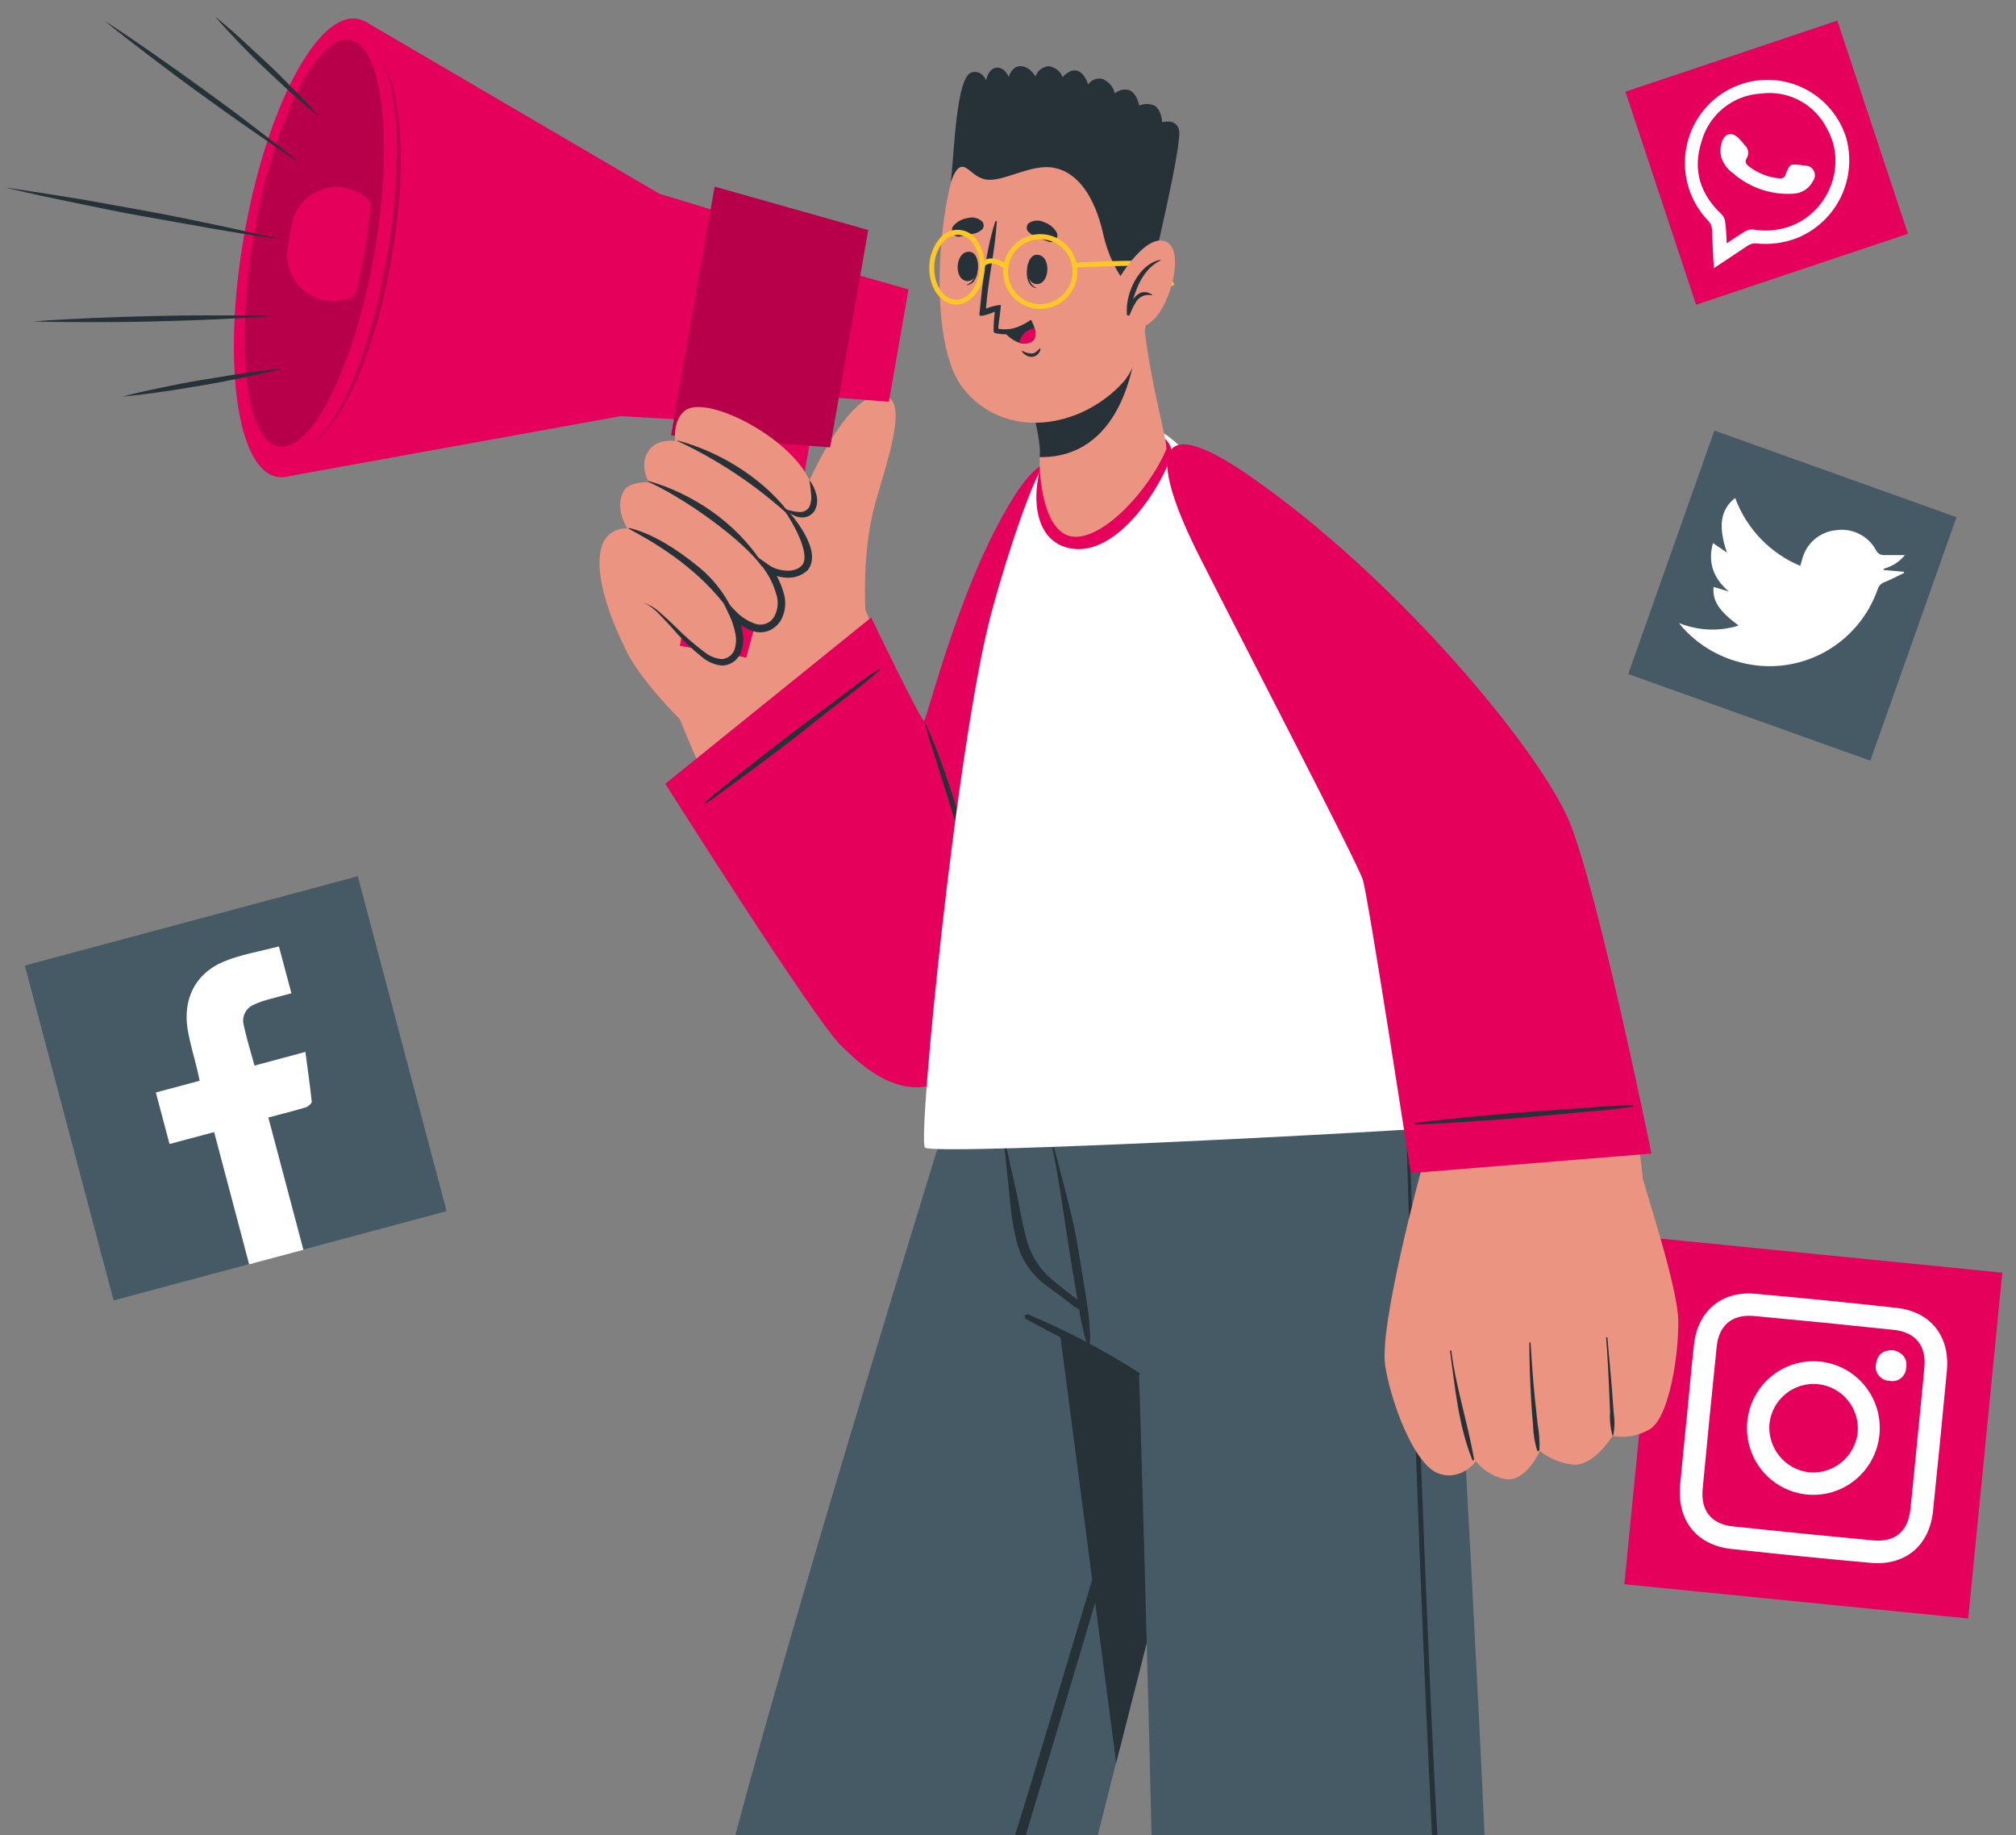 <svg width="167" height="152" viewBox="0 0 167 152" fill="none" xmlns="http://www.w3.org/2000/svg">
<rect x="0" y="0" width="167" height="152" fill="#808080" stroke="none"/>
<g clip-path="url(#clip0_132_3202)">
<path d="M29.64 72.568L2.056 79.964L9.411 107.699L36.995 100.304L29.64 72.568Z" fill="#455A64"/>
<path d="M17.738 93.756L14.043 94.746C13.656 93.294 13.292 91.925 12.91 90.478L16.538 89.506C16.466 89.176 16.421 88.919 16.358 88.666C16.084 87.536 15.742 86.406 15.549 85.28C15.13 82.767 16.165 80.638 18.489 79.656C19.936 79.042 21.537 78.798 23.106 78.377C23.461 79.702 23.78 80.909 24.14 82.26C23.578 82.409 23.016 82.55 22.463 82.712C21.961 82.832 21.471 83 21.002 83.214C20.691 83.349 20.439 83.59 20.289 83.895C20.139 84.199 20.102 84.548 20.184 84.878C20.426 85.981 20.75 87.065 21.083 88.25L25.299 87.115C25.488 88.562 25.682 89.9 25.826 91.242C25.826 91.373 25.56 91.617 25.376 91.694C24.364 91.997 23.344 92.255 22.229 92.549C23.2 96.224 24.158 99.835 25.133 103.506L20.638 104.708C19.68 101.065 18.718 97.453 17.738 93.756Z" fill="white"/>
<path d="M165.864 105.399L137.38 102.561L134.557 131.202L163.041 134.04L165.864 105.399Z" fill="#E5005B"/>
<path d="M161.273 113.523C161.543 110.657 159.925 108.623 157.12 108.316C153.223 107.885 149.312 107.494 145.386 107.145C142.617 106.901 140.643 108.564 140.328 111.335C140.108 113.297 139.937 115.263 139.744 117.212C139.551 119.16 139.353 121.054 139.178 122.975C138.912 125.909 140.526 127.948 143.39 128.278C147.256 128.703 151.125 129.088 154.998 129.435C157.83 129.683 159.83 127.993 160.123 125.163C160.527 121.285 160.911 117.405 161.273 113.523ZM158.248 125.023C158.05 126.831 156.98 127.735 155.177 127.572C151.305 127.211 147.436 126.825 143.57 126.415C141.772 126.225 140.872 125.127 141.043 123.323C141.412 119.406 141.799 115.48 142.203 111.548C142.387 109.74 143.489 108.836 145.278 108.985C149.15 109.343 153.02 109.728 156.886 110.137C158.684 110.332 159.583 111.457 159.408 113.252C159.237 115.214 159.03 117.176 158.837 119.128C158.644 121.081 158.464 123.052 158.248 125.014V125.023Z" fill="white"/>
<path d="M150.781 112.764C149.701 112.651 148.611 112.863 147.651 113.371C146.69 113.88 145.9 114.663 145.381 115.622C144.861 116.581 144.636 117.673 144.733 118.761C144.83 119.848 145.245 120.883 145.925 121.734C146.605 122.585 147.521 123.214 148.556 123.543C149.592 123.872 150.701 123.885 151.744 123.582C152.787 123.278 153.718 122.671 154.418 121.837C155.119 121.002 155.558 119.978 155.681 118.893C155.764 118.167 155.703 117.431 155.5 116.728C155.298 116.025 154.96 115.37 154.504 114.8C154.048 114.229 153.484 113.756 152.845 113.406C152.206 113.057 151.504 112.838 150.781 112.764ZM149.805 121.926C148.862 121.804 148.002 121.323 147.4 120.583C146.799 119.842 146.503 118.898 146.573 117.944C146.62 117.461 146.762 116.993 146.99 116.565C147.217 116.138 147.526 115.759 147.899 115.452C148.272 115.145 148.702 114.914 149.163 114.773C149.625 114.633 150.11 114.585 150.59 114.633C151.07 114.681 151.536 114.823 151.961 115.052C152.386 115.281 152.762 115.592 153.068 115.967C153.374 116.342 153.603 116.774 153.743 117.238C153.883 117.702 153.93 118.189 153.883 118.672C153.763 119.644 153.269 120.529 152.506 121.138C151.743 121.747 150.774 122.03 149.805 121.926Z" fill="white"/>
<path d="M157.897 113.338C157.882 113.503 157.831 113.664 157.749 113.808C157.666 113.952 157.554 114.077 157.419 114.173C157.284 114.269 157.13 114.335 156.967 114.365C156.804 114.396 156.637 114.391 156.477 114.35C156.301 114.343 156.13 114.295 155.976 114.21C155.821 114.126 155.688 114.007 155.587 113.864C155.485 113.72 155.417 113.555 155.388 113.38C155.359 113.206 155.37 113.028 155.42 112.859C155.555 112.095 156.09 111.787 156.859 111.819C157.623 112.027 158.037 112.52 157.897 113.338Z" fill="white"/>
<path d="M162.071 42.834L142.016 35.657L134.879 55.822L154.934 62.999L162.071 42.834Z" fill="#455A64"/>
<path d="M139.079 51.594C140.653 52.239 142.401 52.315 144.024 51.807C142.378 50.586 141.843 49.754 141.947 48.606L143.206 48.986C141.951 47.906 141.443 46.617 141.897 44.972L143.053 45.763C142.316 43.598 142.509 42.192 143.736 41.242C144.204 42.501 144.925 43.65 145.853 44.617C146.781 45.585 147.897 46.35 149.131 46.866C149.194 46.653 149.234 46.491 149.284 46.332C149.444 45.687 149.8 45.108 150.301 44.674C150.803 44.24 151.426 43.973 152.084 43.91C152.742 43.81 153.414 43.916 154.009 44.214C154.604 44.511 155.094 44.986 155.411 45.573C155.467 45.697 155.559 45.801 155.674 45.872C155.789 45.943 155.923 45.977 156.059 45.971C156.625 45.971 157.187 45.971 157.803 45.971C157.349 46.527 156.73 46.923 156.036 47.101C156.038 47.136 156.038 47.17 156.036 47.205L157.704 47.354L157.744 47.44C157.209 47.698 156.679 47.978 156.13 48.204C155.998 48.247 155.876 48.32 155.776 48.418C155.677 48.516 155.601 48.636 155.555 48.769C154.772 51.029 153.173 52.911 151.074 54.042C148.976 55.172 146.532 55.468 144.226 54.871C142.321 54.403 140.603 53.36 139.303 51.883C139.232 51.779 139.155 51.68 139.079 51.594Z" fill="white"/>
<path d="M152.196 1.709L134.646 7.593L140.498 25.239L158.047 19.356L152.196 1.709Z" fill="#E5005B"/>
<path d="M141.969 22.212C141.911 21.104 141.848 20.078 141.816 19.047C141.816 18.895 141.784 18.745 141.723 18.606C141.662 18.466 141.573 18.341 141.461 18.238C140.752 17.491 140.22 16.592 139.904 15.609C139.588 14.626 139.496 13.584 139.635 12.561C139.773 11.537 140.14 10.558 140.707 9.697C141.273 8.835 142.026 8.112 142.908 7.583C143.79 7.054 144.78 6.731 145.803 6.639C146.826 6.546 147.857 6.687 148.819 7.05C149.781 7.413 150.649 7.99 151.359 8.736C152.069 9.483 152.603 10.38 152.921 11.363C153.391 13.011 153.238 14.775 152.491 16.316C151.744 17.858 150.456 19.066 148.875 19.707C147.786 20.13 146.613 20.284 145.453 20.16C145.231 20.146 145.01 20.201 144.82 20.318C143.88 20.937 142.967 21.543 141.969 22.212ZM143.035 20.146C143.619 19.766 144.109 19.427 144.622 19.124C144.804 19.025 145.013 18.984 145.22 19.007C146.168 19.17 147.142 19.105 148.061 18.817C151.424 17.755 153.078 13.732 151.356 10.68C150.862 9.679 150.069 8.858 149.088 8.332C148.107 7.806 146.987 7.602 145.885 7.747C144.747 7.807 143.656 8.226 142.768 8.945C141.881 9.664 141.241 10.646 140.94 11.752C140.203 14.071 140.832 16.087 142.612 17.746C142.775 17.91 142.878 18.125 142.904 18.356C142.99 18.921 142.999 19.5 143.035 20.128V20.146Z" fill="white"/>
<path d="M142.644 11.738C142.886 10.992 143.52 10.911 144.046 11.467C144.253 11.684 144.312 11.761 144.527 12.018C144.679 12.15 144.779 12.333 144.809 12.533C144.839 12.733 144.796 12.937 144.689 13.108C144.523 13.393 144.608 13.56 144.846 13.754C145.573 14.328 146.449 14.68 147.369 14.767C147.427 14.782 147.487 14.786 147.547 14.777C147.607 14.769 147.664 14.748 147.715 14.717C147.767 14.686 147.812 14.645 147.847 14.596C147.883 14.547 147.908 14.491 147.921 14.432C148.263 13.56 148.277 13.564 149.207 13.673L149.526 13.713C149.676 13.71 149.823 13.748 149.951 13.825C150.08 13.902 150.184 14.013 150.253 14.146C150.321 14.28 150.351 14.43 150.339 14.58C150.326 14.729 150.272 14.873 150.183 14.993C150.026 15.304 149.788 15.566 149.494 15.752C149.2 15.938 148.862 16.039 148.515 16.046C146.711 16.15 144.937 15.544 143.57 14.355C143.112 14.034 142.767 13.575 142.585 13.044C142.48 12.612 142.5 12.159 142.644 11.738Z" fill="white"/>
<path d="M81.234 83.621C81.234 83.621 78.056 93.746 74.041 106.928C69.581 121.578 64.088 139.994 60.788 152.466H90.819C91.322 150.459 91.871 148.289 92.451 145.983L94.986 136.039C97.387 126.641 100.03 116.366 102.336 107.429C105.793 94.035 108.491 83.634 108.491 83.634L81.234 83.621Z" fill="#455A64"/>
<path d="M102.669 90.971C102.022 93.29 101.208 95.568 100.493 97.86C99.778 100.151 99.041 102.556 98.322 104.907C96.895 109.563 95.481 114.22 94.078 118.879C91.264 128.194 88.458 137.515 85.662 146.842C85.1 148.718 84.511 150.59 83.931 152.466H84.831C85.906 148.873 86.982 145.278 88.058 141.68C90.882 132.214 93.694 122.744 96.496 113.27C97.899 108.511 99.294 103.748 100.682 98.981C101.379 96.571 102.031 94.157 102.727 91.748C103.083 90.546 102.93 90.017 102.669 90.971Z" fill="#263238"/>
<path d="M84.331 83.621C86.224 98.343 89.829 125.954 92.46 146.002C98.614 121.732 108.5 83.621 108.5 83.621H84.331Z" fill="#263238"/>
<path d="M94.99 136.025C95.139 141.567 95.287 147.367 95.404 152.466H122.998C122.436 139.863 121.47 122.075 120.66 107.737C119.896 94.117 119.267 83.621 119.267 83.621H82.115C82.115 83.621 82.745 96.73 85.712 107.126C85.95 107.985 86.211 108.831 86.494 109.64C89.231 110.753 91.861 112.115 94.352 113.708C94.352 113.708 94.685 124.254 94.99 136.025Z" fill="#455A64"/>
<path d="M118.642 152.466H119.091C118.909 149.127 118.741 145.789 118.588 142.453C117.788 124.417 117.158 106.367 116.565 88.326C116.565 88.182 116.34 88.168 116.345 88.326C116.646 98.529 116.911 108.736 117.244 118.938C117.63 130.094 118.096 141.27 118.642 152.466Z" fill="#263238"/>
<path d="M85.172 108.858C88.372 110.202 91.449 111.824 94.37 113.704C94.391 113.719 94.405 113.741 94.411 113.766C94.417 113.792 94.413 113.818 94.401 113.841C94.389 113.864 94.37 113.882 94.346 113.891C94.322 113.901 94.296 113.902 94.271 113.893C91.169 112.375 88 110.915 84.983 109.233C84.942 109.204 84.912 109.16 84.9 109.111C84.888 109.061 84.893 109.009 84.916 108.963C84.939 108.918 84.978 108.882 85.025 108.863C85.072 108.843 85.124 108.841 85.172 108.858Z" fill="#263238"/>
<path d="M83.248 94.347C83.504 95.735 83.837 97.109 84.147 98.488C84.426 99.781 84.628 101.101 84.97 102.375C85.245 103.615 85.869 104.748 86.768 105.639C87.272 106.091 87.829 106.543 88.368 106.959C88.656 107.19 88.971 107.411 89.268 107.651C89.227 107.47 89.196 107.28 89.164 107.095C89.07 106.566 88.984 106.042 88.894 105.517C88.701 104.346 88.512 103.176 88.337 102.005C87.986 99.704 87.663 97.38 87.186 95.102C87.186 95.085 87.192 95.069 87.202 95.055C87.213 95.041 87.228 95.032 87.244 95.028C87.261 95.023 87.278 95.025 87.294 95.032C87.309 95.039 87.322 95.051 87.33 95.066C87.901 97.326 88.53 99.559 89.025 101.847C89.268 102.963 90.14 108.478 90.176 108.867C90.212 109.256 90.248 109.671 90.266 110.078C90.317 110.489 90.317 110.906 90.266 111.317C90.243 111.416 90.122 111.398 90.077 111.317C89.912 110.933 89.794 110.531 89.726 110.119C89.627 109.726 89.537 109.328 89.47 108.926C89.443 108.781 89.425 108.636 89.403 108.473C88.863 108.143 88.359 107.71 87.856 107.339C87.353 106.968 86.759 106.557 86.242 106.123C85.292 105.314 84.606 104.237 84.273 103.031C83.942 101.731 83.727 100.405 83.63 99.067C83.455 97.502 83.329 95.925 83.109 94.365C83.091 94.293 83.23 94.252 83.248 94.347Z" fill="#263238"/>
<path d="M88.166 47.182C86.323 61.954 83.104 86.731 77.894 88.733C76.995 89.081 73.155 89.845 70.534 86.88C66.115 81.88 58.473 65.01 56.328 59.581C55.38 57.176 70.98 49.329 72.315 51.747C74.185 55.133 76.149 60.232 76.518 60.06C77.143 59.776 78.204 53.488 82.362 44.655C87.555 33.679 88.854 41.69 88.166 47.182Z" fill="#EB9481"/>
<path d="M51.806 53.75C53.343 57.068 59.125 62.614 61.031 63.414C62.937 64.215 72.643 54.65 72.396 52.529C72.148 50.409 66.102 39.651 62.788 37.992C59.475 36.333 50.219 50.315 51.806 53.75Z" fill="#EB9481"/>
<path d="M71.69 50.518C71.69 50.518 71.371 45.767 72.49 41.73C73.434 38.336 75.219 33.399 73.421 32.821C69.734 31.632 65.293 43.941 65.293 43.941C65.293 43.941 64.196 49.686 67.747 51.173C68.401 51.44 69.115 51.52 69.81 51.404C70.506 51.289 71.157 50.982 71.69 50.518Z" fill="#EB9481"/>
<path d="M61.809 54.442L56.337 53.474L59.129 37.54L66.052 38.765L61.809 54.442Z" fill="#E5005B"/>
<path d="M66.052 38.765L64.434 44.745L61.809 54.446L56.333 53.474L59.129 37.54L66.052 38.765Z" fill="#E5005B"/>
<path opacity="0.1" d="M66.052 38.765L64.434 44.745L58.064 43.615L59.129 37.54L66.052 38.765Z" fill="black"/>
<path d="M67.431 34.66L58.815 33.132L57.661 39.712L66.277 41.239L67.431 34.66Z" fill="#E5005B"/>
<path d="M73.632 33.268L66.821 32.753L68.687 22.103L75.259 23.965L73.632 33.268Z" fill="#E5005B"/>
<path d="M65.612 19.386L62.861 35.103L51.392 34.466L23.587 39.497L30.204 1.752L54.62 16.046L65.612 19.386Z" fill="#E5005B"/>
<path d="M32.348 21.601C34.185 11.127 32.96 2.156 29.613 1.562C26.265 0.969 22.063 8.978 20.226 19.452C18.39 29.925 19.614 38.897 22.962 39.491C26.309 40.084 30.512 32.075 32.348 21.601Z" fill="#E5005B"/>
<path opacity="0.2" d="M30.996 21.025C32.626 11.726 31.726 3.794 28.985 3.308C26.244 2.822 22.7 9.966 21.07 19.265C19.439 28.563 20.339 36.495 23.08 36.981C25.821 37.467 29.365 30.323 30.996 21.025Z" fill="black"/>
<path d="M30.186 20.855C29.966 22.094 29.737 23.292 29.436 24.44C28.808 24.791 28.094 24.955 27.376 24.915C26.659 24.875 25.968 24.631 25.383 24.212C24.797 23.793 24.342 23.215 24.07 22.547C23.797 21.879 23.719 21.146 23.843 20.435L24.153 18.654C24.276 17.944 24.596 17.284 25.076 16.75C25.556 16.215 26.177 15.828 26.866 15.633C27.556 15.437 28.286 15.442 28.973 15.646C29.66 15.851 30.275 16.246 30.748 16.787C30.618 18.116 30.429 19.499 30.186 20.855Z" fill="#E5005B"/>
<path d="M68.763 37.047L55.591 36.053L59.201 15.458L71.919 19.052L68.763 37.047Z" fill="#E5005B"/>
<path opacity="0.2" d="M68.763 37.047L55.591 36.053L59.201 15.458L71.919 19.052L68.763 37.047Z" fill="black"/>
<path opacity="0.2" d="M31.508 4.65C32.2 5.922 32.657 7.309 32.857 8.745C33.084 10.174 33.196 11.619 33.194 13.067C33.194 13.79 33.172 14.513 33.149 15.232C33.127 15.951 33.055 16.674 32.978 17.393C32.902 18.111 32.825 18.83 32.717 19.544C32.609 20.259 32.506 20.973 32.38 21.683C31.887 24.532 31.134 27.329 30.133 30.041C29.625 31.396 29 32.703 28.262 33.946C27.547 35.206 26.574 36.3 25.408 37.156C26.522 36.25 27.44 35.124 28.105 33.847C28.802 32.596 29.387 31.286 29.854 29.932C30.796 27.224 31.507 24.44 31.98 21.61C32.515 18.792 32.816 15.935 32.879 13.067C32.918 11.633 32.845 10.199 32.659 8.777C32.515 7.345 32.126 5.948 31.508 4.65Z" fill="black"/>
<path d="M17.814 1.372C18.592 1.992 19.343 2.652 20.062 3.312C20.782 3.972 21.528 4.668 22.247 5.337C22.966 6.006 23.672 6.72 24.365 7.439L25.394 8.515C25.727 8.885 26.073 9.247 26.397 9.627C26.001 9.319 25.628 8.994 25.241 8.677L24.122 7.687C23.38 7.032 22.656 6.331 21.937 5.662C21.218 4.993 20.512 4.279 19.824 3.56C19.136 2.842 18.466 2.127 17.814 1.372Z" fill="#263238"/>
<path d="M23.344 30.538C22.261 30.823 21.164 31.058 20.071 31.284C18.979 31.51 17.877 31.736 16.776 31.912C15.675 32.088 14.573 32.287 13.463 32.441L11.799 32.667C11.246 32.726 10.689 32.798 10.132 32.843C10.671 32.699 11.22 32.581 11.763 32.446L13.404 32.097C14.497 31.862 15.598 31.645 16.7 31.469C17.801 31.293 18.902 31.094 20.013 30.945C21.123 30.796 22.229 30.637 23.344 30.538Z" fill="#263238"/>
<path d="M2.754 26.619C4.395 26.492 6.036 26.411 7.699 26.338C9.363 26.266 10.981 26.216 12.622 26.176C14.263 26.135 15.908 26.112 17.567 26.117H20.031C20.854 26.117 21.676 26.117 22.499 26.176C21.676 26.244 20.858 26.284 20.035 26.338L17.572 26.46C15.931 26.537 14.29 26.578 12.627 26.623C10.963 26.668 9.34 26.682 7.681 26.677C6.023 26.673 4.4 26.677 2.754 26.619Z" fill="#263238"/>
<path d="M8.639 1.702C10.042 2.607 11.417 3.556 12.789 4.51C14.16 5.463 15.517 6.435 16.87 7.412C18.224 8.388 19.568 9.383 20.89 10.4L22.877 11.923C23.529 12.447 24.189 12.954 24.837 13.487C24.131 13.035 23.443 12.583 22.746 12.104L20.687 10.68C19.312 9.731 17.958 8.754 16.605 7.778C15.252 6.801 13.908 5.802 12.586 4.79C11.264 3.777 9.934 2.774 8.639 1.702Z" fill="#263238"/>
<path d="M23.124 19.806C21.218 19.544 19.316 19.232 17.419 18.902C15.522 18.573 13.629 18.224 11.736 17.89C9.844 17.555 7.956 17.162 6.072 16.769L3.244 16.177C2.309 15.96 1.365 15.761 0.43 15.53C1.383 15.661 2.336 15.815 3.285 15.955L6.135 16.407C8.032 16.724 9.925 17.085 11.817 17.42C13.71 17.754 15.598 18.148 17.482 18.541C19.366 18.934 21.263 19.359 23.124 19.806Z" fill="#263238"/>
<path d="M67.401 41.577C67.19 43.502 65.05 42.155 65.05 42.155C65.05 42.155 67.666 44.84 66.686 46.748C65.738 48.579 63.211 46.856 63.027 46.748C63.166 46.892 65.504 49.424 64.326 51.237C63.148 53.049 60.855 50.952 60.73 50.812C60.815 50.988 61.93 53.339 60.73 54.509C58.653 56.521 55.645 50.586 53.397 49.957C53.397 49.957 51.9 53.664 51.833 53.764C51.833 53.764 48.857 48.181 49.873 45.175C50.013 44.736 50.298 44.358 50.68 44.105C51.063 43.85 51.52 43.735 51.977 43.778C51.977 43.778 50.821 42.087 51.702 40.614C52.152 39.868 53.752 39.936 53.752 39.936C53.752 39.936 52.88 38.539 53.752 37.296C54.44 36.301 55.928 36.523 55.928 36.523C55.928 36.523 55.708 34.796 56.742 34.005C58.787 32.423 67.842 37.45 67.401 41.577Z" fill="#EB9481"/>
<path d="M56.139 36.532C56.135 36.53 56.131 36.526 56.128 36.522C56.125 36.517 56.123 36.512 56.123 36.507C56.123 36.502 56.125 36.497 56.128 36.492C56.131 36.488 56.135 36.484 56.139 36.482C59.52 37.386 62.95 39.456 65.162 42.214C65.234 42.304 65.117 42.463 65.018 42.377C62.355 40.008 59.364 38.039 56.139 36.532Z" fill="#263238"/>
<path d="M53.69 39.9C53.654 39.9 53.689 39.823 53.721 39.836C57.196 40.804 60.995 43.227 63.162 46.703C63.234 46.825 63.184 47.006 63.085 46.874C61.48 44.673 56.742 41.269 53.69 39.9Z" fill="#263238"/>
<path d="M60.779 51.092C58.563 47.837 55.533 45.622 52.098 43.801C52.053 43.801 52.098 43.715 52.134 43.728C54.053 44.18 56.126 45.536 57.645 46.77C59.079 47.875 60.198 49.339 60.891 51.015C60.918 51.083 60.824 51.142 60.779 51.092Z" fill="#263238"/>
<path d="M65.117 42.151C65.203 42.259 64.951 42.268 65.032 42.377C65.387 42.829 67.257 45.848 66.439 46.807C65.783 47.575 64.299 47.218 63.786 46.856L62.487 45.952L63.386 47.259C63.788 47.836 64.091 48.476 64.286 49.153C64.397 49.46 64.442 49.788 64.418 50.115C64.394 50.441 64.301 50.759 64.146 51.047C64 51.313 63.767 51.521 63.486 51.636C63.205 51.75 62.894 51.764 62.604 51.675C61.961 51.461 61.381 51.088 60.918 50.59L59.601 49.234L60.406 50.925C60.632 51.395 60.798 51.891 60.9 52.403C61.015 52.884 60.988 53.388 60.824 53.854C60.737 54.059 60.595 54.236 60.414 54.366C60.233 54.495 60.02 54.571 59.799 54.586C59.301 54.544 58.826 54.361 58.428 54.057C57.554 53.41 56.732 52.695 55.969 51.919C55.573 51.539 55.173 51.16 54.755 50.798C54.355 50.413 53.878 50.117 53.357 49.93C53.847 50.17 54.287 50.503 54.651 50.911C55.038 51.3 55.402 51.707 55.771 52.114C56.495 52.959 57.298 53.734 58.167 54.428C58.632 54.815 59.199 55.056 59.799 55.12C60.128 55.117 60.449 55.019 60.724 54.837C60.998 54.655 61.214 54.397 61.345 54.093C61.576 53.52 61.629 52.89 61.498 52.285C61.396 51.714 61.221 51.157 60.977 50.631L60.464 50.983C61.001 51.584 61.684 52.033 62.447 52.285C62.874 52.413 63.331 52.387 63.742 52.213C64.137 52.028 64.469 51.729 64.695 51.354C64.891 50.989 65.008 50.587 65.038 50.173C65.069 49.759 65.011 49.344 64.87 48.954C64.64 48.212 64.289 47.514 63.831 46.888L63.436 47.286C64.11 47.738 65.72 48.303 66.888 47.241C68.224 45.658 65.63 42.661 65.117 42.151Z" fill="#263238"/>
<path d="M65.05 42.155C65.421 42.297 65.813 42.381 66.21 42.404C66.368 42.417 66.528 42.388 66.672 42.319C66.816 42.249 66.938 42.143 67.028 42.011C67.18 41.692 67.238 41.336 67.194 40.984C67.167 40.596 67.118 40.189 67.05 39.769C67.318 40.108 67.509 40.501 67.612 40.921C67.682 41.148 67.706 41.387 67.684 41.624C67.661 41.86 67.593 42.09 67.482 42.3C67.338 42.52 67.129 42.689 66.884 42.783C66.651 42.863 66.401 42.877 66.16 42.824C65.729 42.726 65.34 42.491 65.05 42.155Z" fill="#263238"/>
<path d="M55.114 64.906L72.166 51.142C72.166 51.142 76.298 59.73 76.54 59.694C76.783 59.658 79.49 48.262 83.976 41.161C88.463 34.059 89.542 41.766 88.589 47.625C87.636 53.483 83.149 85.953 79.117 88.927C75.084 91.902 71.294 88.177 69.676 86.599C67.415 84.398 55.114 64.906 55.114 64.906Z" fill="#E5005B"/>
<path d="M58.396 66.457C58.931 65.905 64.29 61.701 65.472 60.815L69.033 58.157C70.256 57.253 71.465 56.254 72.76 55.445C72.765 55.441 72.772 55.437 72.779 55.435C72.785 55.433 72.793 55.433 72.8 55.434C72.807 55.434 72.814 55.437 72.82 55.44C72.826 55.444 72.832 55.449 72.836 55.454C72.841 55.46 72.844 55.466 72.846 55.473C72.848 55.48 72.848 55.487 72.847 55.494C72.847 55.502 72.844 55.508 72.841 55.515C72.838 55.521 72.833 55.526 72.827 55.531C71.703 56.571 70.436 57.475 69.231 58.419C68.026 59.364 66.862 60.291 65.675 61.218C64.488 62.144 59.093 66.19 58.446 66.547C58.392 66.574 58.36 66.511 58.396 66.457Z" fill="#263238"/>
<path d="M76.558 59.672C77.008 60.684 77.458 61.724 77.835 62.764C78.213 63.803 78.591 64.865 78.928 65.928C79.265 66.99 79.571 68.066 79.827 69.155C80.095 70.241 80.301 71.341 80.443 72.451C80.276 71.913 80.141 71.375 79.993 70.846C79.845 70.317 79.678 69.779 79.512 69.246L78.523 66.082L77.534 62.917L77.008 61.281C76.855 60.743 76.689 60.21 76.558 59.672Z" fill="#263238"/>
<path d="M76.621 95.039C77.359 95.776 122.697 93.362 122.926 93.068C123.524 92.263 107.308 43.746 96.681 36.071C94.397 34.421 88.256 36.631 86.678 38.222C85.689 39.221 83.531 45.527 82.129 50.739C79.296 61.181 75.979 94.392 76.621 95.039Z" fill="white"/>
<path d="M87.6 36.175C85.802 37.531 84.426 44.452 88.535 45.387C92.644 46.323 96.456 39.8 97.018 37.703C97.58 35.605 91.488 33.273 87.6 36.175Z" fill="#E5005B"/>
<path d="M88.832 44.438C91.38 44.768 95.251 40.496 96.613 37.205C96.708 36.979 96.164 34.778 95.597 32.066C95.269 30.42 94.945 28.581 94.766 26.876L84.426 30.588C84.426 30.588 85.842 34.046 86.134 37.016C86.157 37.25 86.157 37.486 86.134 37.721C86.134 37.752 86.134 37.793 86.134 37.838C86.049 39.199 86.368 44.122 88.832 44.438Z" fill="#EB9481"/>
<path d="M94.276 27.066C94.168 29.227 93.354 37.011 87.222 37.798C86.858 37.843 86.492 37.862 86.125 37.852C86.118 37.813 86.118 37.773 86.125 37.734C86.143 37.5 86.143 37.264 86.125 37.029C85.829 34.064 84.412 30.606 84.412 30.606L94.276 27.066Z" fill="#263238"/>
<path d="M94.941 14.138C96.447 17.818 95.494 28.947 93.048 31.645C89.497 35.556 83.158 36.5 79.737 32.097C76.41 27.826 77.907 13.338 80.69 10.852C84.785 7.14 92.711 8.705 94.941 14.138Z" fill="#EB9481"/>
<path d="M85.163 21.827C85.163 21.8 85.222 21.868 85.217 21.899C85.132 22.65 85.163 23.518 85.815 23.821C85.815 23.821 85.815 23.87 85.815 23.866C84.992 23.68 84.965 22.523 85.163 21.827Z" fill="#263238"/>
<path d="M85.896 21.099C87.101 21.099 87.002 23.531 85.896 23.527C84.79 23.522 84.884 21.095 85.896 21.099Z" fill="#263238"/>
<path d="M80.978 21.673C80.978 21.646 80.919 21.71 80.919 21.737C80.919 22.492 80.775 23.351 80.088 23.572V23.617C80.924 23.536 81.09 22.388 80.978 21.673Z" fill="#263238"/>
<path d="M80.344 20.855C79.144 20.715 78.95 23.115 80.061 23.269C81.171 23.423 81.346 20.982 80.344 20.855Z" fill="#263238"/>
<path d="M86.898 20.028C86.584 19.922 86.277 19.799 85.977 19.657C85.635 19.573 85.33 19.377 85.109 19.101C85.057 19.001 85.039 18.885 85.058 18.773C85.078 18.661 85.134 18.559 85.217 18.482C85.404 18.356 85.622 18.282 85.847 18.269C86.073 18.255 86.297 18.302 86.498 18.405C86.938 18.551 87.308 18.855 87.537 19.26C87.584 19.355 87.602 19.461 87.59 19.567C87.577 19.672 87.535 19.772 87.467 19.853C87.399 19.935 87.309 19.995 87.209 20.026C87.108 20.057 87 20.058 86.898 20.028Z" fill="#263238"/>
<path d="M79.463 19.599C79.795 19.558 80.101 19.463 80.429 19.391C80.782 19.366 81.116 19.222 81.378 18.984C81.446 18.895 81.484 18.785 81.484 18.672C81.484 18.559 81.446 18.449 81.378 18.36C81.214 18.203 81.011 18.093 80.79 18.041C80.57 17.989 80.34 17.998 80.124 18.066C79.667 18.136 79.252 18.372 78.959 18.731C78.898 18.817 78.863 18.919 78.858 19.025C78.854 19.131 78.879 19.236 78.933 19.328C78.986 19.419 79.064 19.494 79.158 19.542C79.252 19.59 79.358 19.61 79.463 19.599Z" fill="#263238"/>
<path d="M86.121 28.87C85.936 29.037 85.748 29.272 85.473 29.281C85.195 29.266 84.924 29.191 84.678 29.06C84.673 29.059 84.668 29.059 84.663 29.06C84.658 29.062 84.654 29.064 84.651 29.068C84.648 29.072 84.646 29.076 84.645 29.081C84.644 29.086 84.644 29.091 84.646 29.096C84.745 29.25 84.884 29.374 85.048 29.454C85.212 29.534 85.395 29.566 85.577 29.548C85.731 29.515 85.872 29.437 85.981 29.324C86.091 29.21 86.165 29.066 86.193 28.911C86.206 28.861 86.148 28.843 86.121 28.87Z" fill="#263238"/>
<path d="M85.428 26.583C85.228 26.873 84.969 27.117 84.668 27.301C84.368 27.485 84.033 27.603 83.684 27.649C83.386 27.693 83.083 27.693 82.785 27.649C82.726 27.645 82.667 27.636 82.61 27.622L82.448 27.591C82.408 27.581 82.372 27.559 82.346 27.527C82.32 27.495 82.305 27.456 82.304 27.414C82.302 27.389 82.302 27.363 82.304 27.337V27.27C82.304 26.691 82.407 25.814 82.407 25.814C82.192 25.909 81.099 26.352 81.126 26.049C81.382 23.549 81.661 20.774 82.439 18.364C82.461 18.283 82.587 18.306 82.574 18.364C82.425 20.778 81.854 23.143 81.675 25.561C82.062 25.399 82.471 25.294 82.888 25.249C82.969 25.276 82.682 26.94 82.7 27.202C82.699 27.211 82.699 27.22 82.7 27.229C83.662 27.396 84.403 27.13 85.365 26.519C85.419 26.474 85.478 26.524 85.428 26.583Z" fill="#263238"/>
<path d="M83.194 27.509C83.525 27.906 83.953 28.209 84.435 28.391C84.702 28.477 84.99 28.477 85.257 28.391C85.842 28.205 85.829 27.658 85.707 27.197C85.634 26.951 85.533 26.715 85.406 26.492C84.796 27.061 84.021 27.418 83.194 27.509Z" fill="#263238"/>
<path d="M84.435 28.391C84.702 28.477 84.99 28.477 85.257 28.391C85.842 28.205 85.829 27.658 85.707 27.197C85.392 27.222 85.094 27.353 84.863 27.57C84.632 27.787 84.481 28.076 84.435 28.391Z" fill="#E5005B"/>
<path d="M95.179 23.369C95.449 22.397 97.944 11.918 97.67 10.775C97.418 9.735 96.285 10.16 96.272 10.101C96.258 10.043 96.218 9.093 95.633 8.745C95.434 8.658 95.219 8.613 95.002 8.613C94.784 8.613 94.569 8.658 94.37 8.745C94.37 8.745 94.195 7.746 93.57 7.475C93.361 7.408 93.138 7.398 92.923 7.445C92.709 7.492 92.51 7.594 92.347 7.742C92.29 7.476 92.169 7.229 91.995 7.021C91.821 6.813 91.599 6.651 91.349 6.548C91.126 6.483 90.888 6.492 90.67 6.574C90.452 6.655 90.266 6.805 90.14 7C90.14 7 89.874 6.047 89.241 5.861C88.607 5.676 88.027 6.386 88.027 6.386C87.933 6.145 87.777 5.934 87.574 5.775C87.372 5.616 87.131 5.515 86.876 5.481C86.628 5.498 86.391 5.589 86.195 5.742C85.999 5.895 85.853 6.103 85.775 6.34C85.775 6.34 85.325 5.5 84.561 5.477C83.796 5.454 83.563 6.381 83.563 6.381C83.563 6.381 83.257 5.549 82.556 5.604C81.854 5.658 81.692 6.643 81.692 6.643C81.692 6.643 81.301 5.739 80.474 5.997C79.211 6.408 79.054 12.483 78.766 15.123C78.766 15.123 79.117 13.862 79.665 13.817C80.213 13.772 80.6 14.626 81.603 14.852C83.028 15.169 85.401 13.496 87.366 13.907C89.331 14.319 90.688 16.335 91.376 19.332C92.127 22.808 94.541 25.674 95.179 23.369Z" fill="#263238"/>
<path d="M85.631 25.547C84.824 25.399 84.109 24.935 83.643 24.257C83.177 23.578 82.998 22.742 83.145 21.931C83.248 21.361 83.508 20.832 83.895 20.403C84.283 19.975 84.782 19.664 85.337 19.506C85.891 19.349 86.478 19.351 87.031 19.512C87.585 19.673 88.082 19.987 88.467 20.418C88.851 20.85 89.108 21.381 89.207 21.951C89.307 22.522 89.245 23.109 89.029 23.646C88.814 24.183 88.452 24.648 87.987 24.989C87.521 25.33 86.969 25.533 86.395 25.575C86.14 25.597 85.883 25.588 85.631 25.547ZM83.549 22.021C83.455 22.544 83.518 23.083 83.728 23.57C83.939 24.057 84.289 24.47 84.733 24.757C85.177 25.045 85.696 25.193 86.225 25.183C86.753 25.174 87.266 25.007 87.7 24.704C88.134 24.402 88.469 23.976 88.662 23.482C88.855 22.988 88.899 22.447 88.786 21.928C88.674 21.409 88.411 20.935 88.031 20.567C87.651 20.198 87.171 19.951 86.651 19.856C86.433 19.815 86.211 19.803 85.99 19.82C85.398 19.861 84.836 20.1 84.393 20.499C83.951 20.898 83.654 21.434 83.549 22.021Z" fill="#FFC727"/>
<path d="M79.13 25.222C77.867 25.163 76.905 23.726 76.981 22.021C77.004 21.249 77.266 20.503 77.732 19.888C77.916 19.612 78.167 19.388 78.463 19.239C78.757 19.089 79.086 19.019 79.416 19.034C79.746 19.05 80.066 19.151 80.346 19.327C80.626 19.503 80.856 19.75 81.014 20.042C81.42 20.697 81.612 21.463 81.562 22.234C81.49 23.852 80.506 25.136 79.314 25.222H79.13ZM78.051 20.145C77.641 20.692 77.411 21.355 77.395 22.04C77.327 23.518 78.114 24.752 79.148 24.811C80.182 24.869 81.086 23.694 81.153 22.216C81.196 21.532 81.028 20.852 80.672 20.268C80.54 20.038 80.355 19.845 80.133 19.702C79.911 19.56 79.658 19.473 79.395 19.449H79.256C79.018 19.475 78.788 19.55 78.58 19.669C78.373 19.789 78.193 19.951 78.051 20.145Z" fill="#FFC727"/>
<path d="M83.23 22.311L83.509 22.003C83.059 21.588 82.007 21.009 81.216 21.782L81.504 22.076C82.21 21.384 83.19 22.27 83.23 22.311Z" fill="#FFC727"/>
<path d="M96.906 23.744L97.283 23.572C97.202 23.396 96.469 21.85 95.561 21.66C94.653 21.47 89.169 21.741 88.93 21.755V22.166C90.517 22.089 94.775 21.927 95.454 22.062C96.132 22.198 96.712 23.319 96.906 23.744Z" fill="#FFC727"/>
<path d="M92.743 22.984C92.743 22.984 94.946 19.255 96.609 20.019C98.272 20.783 96.802 26.058 94.977 26.904C94.75 27.028 94.501 27.106 94.244 27.131C93.987 27.156 93.727 27.128 93.481 27.05C93.235 26.971 93.007 26.843 92.811 26.674C92.615 26.504 92.456 26.296 92.343 26.063L92.743 22.984Z" fill="#EB9481"/>
<path d="M96.132 21.52C96.137 21.522 96.141 21.525 96.144 21.53C96.147 21.534 96.148 21.539 96.148 21.545C96.148 21.55 96.147 21.555 96.144 21.559C96.141 21.564 96.137 21.567 96.132 21.57C94.856 22.207 94.253 23.486 93.862 24.797C94.217 24.277 94.73 23.965 95.418 24.386C95.424 24.391 95.429 24.398 95.431 24.407C95.433 24.415 95.433 24.424 95.43 24.432C95.427 24.44 95.422 24.447 95.415 24.451C95.407 24.456 95.399 24.458 95.391 24.458C95.153 24.402 94.905 24.422 94.679 24.513C94.453 24.605 94.26 24.764 94.127 24.969C93.908 25.314 93.728 25.683 93.588 26.067C93.534 26.189 93.318 26.144 93.35 26.004C93.352 25.994 93.352 25.983 93.35 25.972C93.215 24.286 94.343 21.827 96.132 21.52Z" fill="#263238"/>
<path d="M103.083 39.244C117.752 49.388 128.339 65.29 129.359 68.626C131.827 76.763 135.509 91.093 136.076 97.53C136.287 99.912 118.044 99.469 117.738 96.933C116.79 88.986 113.391 71.7 113.306 71.406C112.699 69.314 107.52 60.259 102.197 50.409C96.874 40.559 96.897 34.972 103.083 39.244Z" fill="#EB9481"/>
<path d="M119.186 122.039C121.047 122.681 122.256 121.027 122.256 121.027C122.876 121.791 123.743 122.312 124.706 122.5C126.419 122.753 127.561 120.163 127.561 120.163C128.371 120.819 129.357 121.216 130.393 121.302C132.057 121.375 133.576 118.929 133.576 118.929C134.652 119.114 135.757 118.909 136.696 118.35C138.274 117.329 139.052 112.271 139.025 109.423C138.998 106.575 136.269 98.529 135.905 96.938H117.729C117.729 96.938 114.236 109.735 114.744 113.08C115.167 115.914 117.095 121.32 119.186 122.039Z" fill="#EB9481"/>
<path d="M121.964 120.905C120.8 118.016 120.544 114.942 120.116 111.886C120.116 111.872 120.122 111.858 120.132 111.848C120.142 111.838 120.156 111.832 120.17 111.832C120.185 111.832 120.198 111.838 120.209 111.848C120.219 111.858 120.224 111.872 120.224 111.886C120.611 114.929 121.595 117.858 122.108 120.877C122.106 120.894 122.099 120.909 122.088 120.921C122.077 120.933 122.062 120.942 122.046 120.945C122.03 120.948 122.013 120.945 121.998 120.938C121.984 120.931 121.972 120.919 121.964 120.905Z" fill="#263238"/>
<path d="M127.323 120.104C127.122 119.423 127.01 118.718 126.99 118.007C126.921 117.257 126.867 116.503 126.828 115.747C126.743 114.241 126.689 112.736 126.684 111.226C126.684 111.159 126.783 111.141 126.788 111.226C126.878 112.727 126.986 114.223 127.134 115.715C127.21 116.466 127.291 117.211 127.377 117.975C127.505 118.674 127.554 119.385 127.525 120.095C127.518 120.117 127.505 120.135 127.488 120.149C127.47 120.162 127.449 120.17 127.427 120.171C127.405 120.172 127.383 120.166 127.365 120.154C127.346 120.142 127.331 120.125 127.323 120.104Z" fill="#263238"/>
<path d="M133.572 118.866C133.398 118.246 133.331 117.601 133.374 116.958C133.347 116.276 133.32 115.602 133.289 114.901C133.226 113.545 133.158 112.162 133.046 110.792C133.046 110.778 133.051 110.764 133.062 110.754C133.072 110.744 133.085 110.738 133.1 110.738C133.114 110.738 133.128 110.744 133.138 110.754C133.148 110.764 133.154 110.778 133.154 110.792C133.271 112.18 133.41 113.568 133.522 114.96L133.671 117.008C133.771 117.627 133.76 118.259 133.639 118.875C133.636 118.882 133.63 118.887 133.624 118.891C133.617 118.894 133.61 118.895 133.602 118.895C133.595 118.894 133.588 118.89 133.582 118.885C133.577 118.88 133.573 118.873 133.572 118.866Z" fill="#263238"/>
<path d="M116.862 97.154L136.8 95.536C136.8 95.536 132.407 73.942 130.025 68.107C127.642 62.271 115.778 47.873 103.406 39.339C94.99 33.539 95.512 38.485 99.401 46.169C103.289 53.854 112.438 71.443 112.887 72.839C113.337 74.236 116.862 97.154 116.862 97.154Z" fill="#E5005B"/>
<path d="M117.212 93.018C117.959 92.842 124.724 92.218 126.203 92.114L130.623 91.807C132.147 91.703 133.693 91.527 135.222 91.545C135.23 91.542 135.238 91.542 135.247 91.543C135.255 91.545 135.263 91.548 135.269 91.553C135.276 91.558 135.282 91.565 135.285 91.572C135.289 91.58 135.291 91.588 135.291 91.597C135.291 91.605 135.289 91.614 135.285 91.621C135.282 91.629 135.276 91.635 135.269 91.64C135.263 91.645 135.255 91.649 135.247 91.65C135.238 91.652 135.23 91.651 135.222 91.649C133.72 91.915 132.165 91.992 130.65 92.137L126.154 92.562C124.653 92.697 117.95 93.168 117.208 93.118C117.149 93.113 117.163 93.032 117.212 93.018Z" fill="#263238"/>
</g>
<defs>
<clipPath id="clip0_132_3202">
<rect width="167" height="152" fill="white"/>
</clipPath>
</defs>
</svg>
